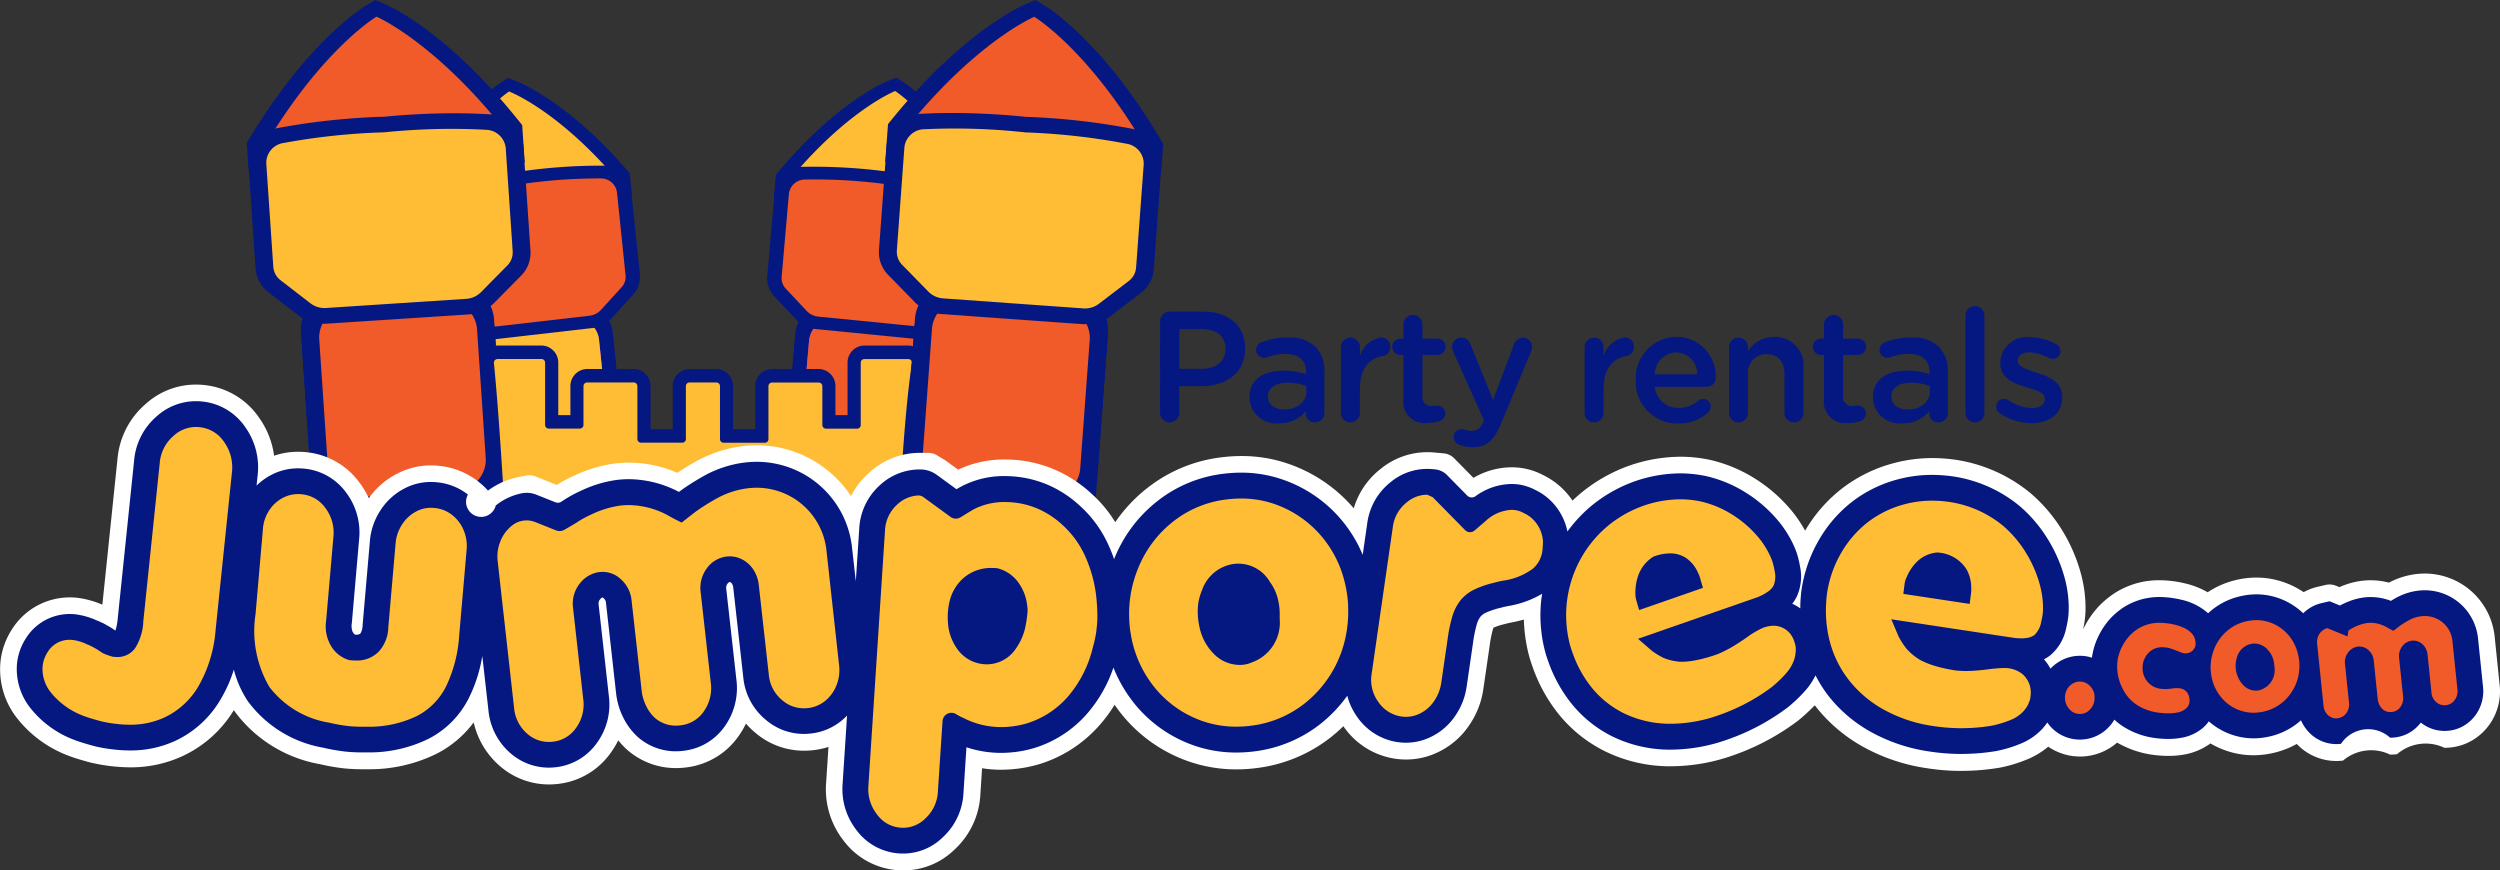 <svg xmlns="http://www.w3.org/2000/svg" width="161.732" height="56.298" viewBox="0 0 161.732 56.298">
  <rect x="0" y="0" width="161.732" height="56.298" fill="#333333" stroke="none"/>
  <g id="Group_2734" data-name="Group 2734" transform="translate(-682 -511.838)">
    <g id="Group_2722" data-name="Group 2722" transform="translate(697.966 511.838)">
      <g id="Group_2710" data-name="Group 2710" transform="translate(10.436 5.043)">
        <g id="Group_2709" data-name="Group 2709">
          <g id="Group_2708" data-name="Group 2708" transform="translate(3.158 14.625)">
            <path id="Path_5264" data-name="Path 5264" d="M902.258,676.046h10.164l-1.77-17.092a2,2,0,0,0-2.309-1.661l-5.822.671-.08.011a2.04,2.04,0,0,0-1.834,2.137Z" transform="translate(-900.598 -657.278)" fill="#051881"/>
            <path id="Path_5265" data-name="Path 5265" d="M909.078,681.381h8.307l-.517-4.986-.968-9.35-.275-2.65a1.131,1.131,0,0,0-1.306-.939l-5.821.67a1.163,1.163,0,0,0-1.083,1.215l.292,2.82Z" transform="translate(-906.49 -662.613)" fill="#06f94a"/>
            <path id="Path_5266" data-name="Path 5266" d="M977.685,764.183h.185l-.517-4.986.358,4.2A3.361,3.361,0,0,1,977.685,764.183Z" transform="translate(-966.974 -745.415)" fill="#ff98a0"/>
            <path id="Path_5267" data-name="Path 5267" d="M914.577,704.391a4.918,4.918,0,0,1,4.192-4.986l-.968-9.35-8.193,1.116,1.37,13.22Z" transform="translate(-908.39 -685.623)" fill="#068e26"/>
            <path id="Path_5268" data-name="Path 5268" d="M909.418,669.273a2.541,2.541,0,0,0,2.285-2.662L911,659.778a2.228,2.228,0,0,0-.944-1.589,2.755,2.755,0,0,0-1.932-.48l-4.784.551-.1.013a2.541,2.541,0,0,0-2.284,2.662l.708,6.833a2.229,2.229,0,0,0,.944,1.588,2.754,2.754,0,0,0,1.932.48l4.784-.551Z" transform="translate(-900.893 -657.634)" fill="#051881"/>
            <path id="Path_5269" data-name="Path 5269" d="M908.469,673a1.623,1.623,0,0,0,1.873,1.347l3.574-.412,1.209-.14a1.668,1.668,0,0,0,1.553-1.742l-.708-6.834a1.623,1.623,0,0,0-1.873-1.347l-4.784.551a1.668,1.668,0,0,0-1.552,1.742l.1.946Z" transform="translate(-906.786 -662.969)" fill="#a53ef6"/>
            <path id="Path_5270" data-name="Path 5270" d="M909.144,693.8a1.623,1.623,0,0,0,1.873,1.347l3.574-.412-3.561.129a1.726,1.726,0,0,1-1.21-.439h0a1.811,1.811,0,0,1-.589-1.121l-.7-5.392Z" transform="translate(-907.461 -683.766)" fill="#bb5df9"/>
            <path id="Path_5271" data-name="Path 5271" d="M907.859,667.111a5.155,5.155,0,0,1,5.76,4.524l.3,2.3,1.209-.14a1.668,1.668,0,0,0,1.553-1.742l-.708-6.834a1.623,1.623,0,0,0-1.873-1.347l-4.784.551a1.668,1.668,0,0,0-1.552,1.742Z" transform="translate(-906.786 -662.969)" fill="#ffbd36"/>
          </g>
          <path id="Path_5272" data-name="Path 5272" d="M877.245,556.937l.2,1.974,1.247-1.191.036-.033a8.839,8.839,0,0,1,.98-.365l.1-.025.045-.022a22,22,0,0,1,4.685-1.071,19.193,19.193,0,0,1,5.643.134l.03.012.09.013.179.059.046-.005,1.2.308-.149-1.439-.033-.039c-.083-.1-.167-.193-.249-.287-3.85-4.4-6.937-5.582-7.068-5.631l-.538-.2-.484.318c-.118.078-2.89,1.937-5.748,7.108-.061.11-.123.223-.184.337Z" transform="translate(-877.245 -549.128)" fill="#051881"/>
          <path id="Path_5273" data-name="Path 5273" d="M969.624,593.527c.129.018.247.036.353.053.163.026.3.051.4.072l.069.013.009,0c.036.006.067.014.091.019h.005l.053.012.031.008q-.27-.316-.536-.61A1.674,1.674,0,0,1,969.624,593.527Z" transform="translate(-957.132 -587.152)" fill="#fea102"/>
          <path id="Path_5274" data-name="Path 5274" d="M883.809,562.7v0a8.46,8.46,0,0,1,1.307-.5l.008,0a22.393,22.393,0,0,1,10.288-1.128,1.677,1.677,0,0,0,.477-.429l-.046-.052c-.065-.071-.128-.141-.192-.211-3.509-3.813-6.2-4.814-6.2-4.814h0C889.395,555.6,886.639,557.443,883.809,562.7Z" transform="translate(-882.921 -554.69)" fill="#ffbd36"/>
          <path id="Path_5275" data-name="Path 5275" d="M889.922,601.586a2.1,2.1,0,0,0,1.247-.655l1.347-1.484a1.724,1.724,0,0,0,.457-1.329l-.568-5.481a1.826,1.826,0,0,0-1.859-1.556,36.144,36.144,0,0,0-5.378.387l-.105.016-.034,0c-.21.016-1.227.1-2.551.295-1.035.155-2,.343-2.879.559a1.882,1.882,0,0,0-1.5,1.943l.568,5.481a1.681,1.681,0,0,0,.719,1.194l1.618,1.141a2.056,2.056,0,0,0,1.426.348l7.417-.854Z" transform="translate(-877.978 -585.407)" fill="#051881"/>
          <path id="Path_5276" data-name="Path 5276" d="M885.558,604.907a.959.959,0,0,0,.412.684l1.592,1.123a1.186,1.186,0,0,0,.818.2l7.292-.84a1.212,1.212,0,0,0,.757-.382l1.325-1.459a.982.982,0,0,0,.262-.762l-.043-.412-.515-4.976a1.042,1.042,0,0,0-1.064-.892,34.609,34.609,0,0,0-5.241.386c-.034.005-.065.009-.1.012-.112.009-.409.032-.836.077a33.817,33.817,0,0,0-4.361.739,1.074,1.074,0,0,0-.857,1.114Z" transform="translate(-883.947 -590.691)" fill="#f15a29"/>
        </g>
        <path id="Path_5277" data-name="Path 5277" d="M921.273,757.707c0,.034.007.059.01.089l.022.171.043.343q.177,1.372.4,2.739c.005.033.012.066.017.1h.311c0-.047-.008-.095-.012-.142q-.133-1.379-.312-2.751l-.046-.343-.023-.171c0-.027-.009-.06-.01-.083l-.006-.074,0-.037c0-.012,0-.025,0-.037v-.075c0-.05.009-.1.014-.149a1.439,1.439,0,0,1,.08-.287,1.308,1.308,0,0,1,.336-.489,1.333,1.333,0,0,1,.518-.291c.05-.01.1-.023.149-.033l.166-.029.333-.06.664-.125c.442-.089.885-.177,1.325-.283-.452.015-.9.049-1.351.082l-.673.057-.336.031-.168.016c-.057.006-.122.018-.183.027a1.592,1.592,0,0,0-.674.329,1.627,1.627,0,0,0-.459.613,1.709,1.709,0,0,0-.114.374c-.008.065-.019.13-.023.2l0,.1c0,.016,0,.033,0,.049l0,.049Z" transform="translate(-915.31 -727.755)" fill="#051881"/>
      </g>
      <g id="Group_2713" data-name="Group 2713" transform="translate(33.66 5.017)">
        <g id="Group_2712" data-name="Group 2712">
          <g id="Group_2711" data-name="Group 2711" transform="translate(0.352 14.701)">
            <path id="Path_5278" data-name="Path 5278" d="M1061.739,676.369l1.406-16.015a2.038,2.038,0,0,0-1.867-2.107l-.08-.009-5.832-.575a2.005,2.005,0,0,0-2.282,1.7l-1.493,17.008Z" transform="translate(-1051.591 -657.651)" fill="#051881"/>
            <path id="Path_5279" data-name="Path 5279" d="M1066.739,681.7l1.166-13.281.248-2.824a1.162,1.162,0,0,0-1.1-1.2l-5.831-.575a1.133,1.133,0,0,0-1.291.961l-.233,2.654-.821,9.365-.43,4.9Z" transform="translate(-1057.518 -662.982)" fill="#06f94a"/>
            <path id="Path_5280" data-name="Path 5280" d="M1058.875,759.847l-.43,4.9h.164a3.356,3.356,0,0,1-.026-.7Z" transform="translate(-1057.518 -746.027)" fill="#ff98a0"/>
            <path id="Path_5281" data-name="Path 5281" d="M1065.894,704.859h3.595l1.166-13.281-8.209-.981-.821,9.365A4.912,4.912,0,0,1,1065.894,704.859Z" transform="translate(-1060.268 -686.141)" fill="#068e26"/>
            <path id="Path_5282" data-name="Path 5282" d="M1060.156,669.606a2.539,2.539,0,0,1-2.326-2.624l.6-6.845a2.231,2.231,0,0,1,.92-1.6,2.757,2.757,0,0,1,1.924-.512l4.792.472.1.012a2.538,2.538,0,0,1,2.326,2.624l-.6,6.844a2.231,2.231,0,0,1-.919,1.6,2.755,2.755,0,0,1-1.924.512l-4.792-.472Z" transform="translate(-1056.979 -657.959)" fill="#051881"/>
            <path id="Path_5283" data-name="Path 5283" d="M1072.866,673.215a1.624,1.624,0,0,1-1.852,1.378l-3.58-.353-1.211-.12a1.666,1.666,0,0,1-1.58-1.716l.6-6.845a1.625,1.625,0,0,1,1.852-1.378l4.792.472a1.666,1.666,0,0,1,1.579,1.716l-.083.947Z" transform="translate(-1062.873 -663.291)" fill="#a53ef6"/>
            <path id="Path_5284" data-name="Path 5284" d="M1090.751,693.33a1.624,1.624,0,0,1-1.852,1.378l-3.581-.353,3.563.07a1.726,1.726,0,0,0,1.2-.458h0a1.814,1.814,0,0,0,.571-1.131l.614-5.4Z" transform="translate(-1080.758 -683.406)" fill="#bb5df9"/>
            <path id="Path_5285" data-name="Path 5285" d="M1073.384,667.318a5.16,5.16,0,0,0-5.688,4.618l-.262,2.3-1.211-.12a1.666,1.666,0,0,1-1.58-1.716l.6-6.845a1.625,1.625,0,0,1,1.852-1.378l4.792.472a1.666,1.666,0,0,1,1.579,1.716Z" transform="translate(-1062.873 -663.291)" fill="#f15a29"/>
          </g>
          <path id="Path_5286" data-name="Path 5286" d="M1066.739,556.642l-.174,1.978-1.266-1.17-.036-.032a8.854,8.854,0,0,0-.986-.348l-.1-.023-.046-.022a21.98,21.98,0,0,0-4.7-.994,19.193,19.193,0,0,0-5.64.227l-.029.013-.089.014-.178.062-.046,0-1.191.328.126-1.441.033-.04c.081-.1.163-.2.244-.291,3.78-4.461,6.848-5.7,6.979-5.747l.534-.209.489.31c.12.076,2.92,1.889,5.859,7.012.063.109.127.221.189.334Z" transform="translate(-1051.817 -548.94)" fill="#051881"/>
          <path id="Path_5287" data-name="Path 5287" d="M1060.344,594.121c-.129.02-.246.04-.352.059-.162.029-.3.056-.4.078l-.068.014-.01,0c-.036.007-.066.015-.091.021h-.005l-.053.013-.031.008q.265-.321.526-.619A1.676,1.676,0,0,0,1060.344,594.121Z" transform="translate(-1057.935 -587.647)" fill="#fea102"/>
          <path id="Path_5288" data-name="Path 5288" d="M1075.335,562.425v0a8.463,8.463,0,0,0-1.315-.482l-.008,0a22.388,22.388,0,0,0-10.3-.958,1.672,1.672,0,0,1-.484-.421l.045-.052.189-.214c3.449-3.87,6.123-4.915,6.123-4.915h0C1069.639,555.42,1072.424,557.219,1075.335,562.425Z" transform="translate(-1061.298 -554.511)" fill="#ffbd36"/>
          <path id="Path_5289" data-name="Path 5289" d="M1052.1,602.07a2.1,2.1,0,0,1-1.257-.634l-1.37-1.461a1.723,1.723,0,0,1-.477-1.321l.482-5.49a1.828,1.828,0,0,1,1.834-1.586,36.164,36.164,0,0,1,5.384.3l.105.014.034,0c.21.012,1.229.076,2.556.253,1.037.138,2.009.31,2.888.512a1.88,1.88,0,0,1,1.527,1.918l-.482,5.49a1.683,1.683,0,0,1-.7,1.206l-1.6,1.168a2.059,2.059,0,0,1-1.42.371l-7.429-.732Z" transform="translate(-1048.987 -585.803)" fill="#051881"/>
          <path id="Path_5290" data-name="Path 5290" d="M1068.351,605.21a.96.96,0,0,1-.4.691l-1.574,1.149a1.187,1.187,0,0,1-.814.213l-7.3-.72a1.212,1.212,0,0,1-.763-.369l-1.347-1.437a.982.982,0,0,1-.274-.758l.036-.412.437-4.984a1.043,1.043,0,0,1,1.05-.909,34.614,34.614,0,0,1,5.247.3c.034,0,.065.008.1.01.112.007.41.025.837.063a33.774,33.774,0,0,1,4.372.667,1.073,1.073,0,0,1,.874,1.1Z" transform="translate(-1054.939 -591.075)" fill="#f15a29"/>
        </g>
        <path id="Path_5291" data-name="Path 5291" d="M1090.181,756.275l.333.055.167.027c.054.01.1.021.15.031a1.325,1.325,0,0,1,.522.283,1.307,1.307,0,0,1,.344.483,1.439,1.439,0,0,1,.085.286c.005.05.014.1.016.148l0,.074c0,.013,0,.025,0,.037l0,.037-.005.074c0,.024-.006.056-.009.083l-.02.172-.04.344q-.157,1.375-.269,2.755c0,.055-.007.111-.012.166h.308c.006-.043.014-.086.02-.129q.2-1.37.355-2.745l.038-.344.019-.172c0-.03.007-.055.009-.089l.006-.1,0-.049c0-.016,0-.033,0-.049l0-.1c0-.065-.017-.13-.026-.195a1.709,1.709,0,0,0-.12-.372,1.624,1.624,0,0,0-.468-.605,1.592,1.592,0,0,0-.68-.318c-.061-.009-.125-.019-.183-.025l-.168-.013-.337-.026-.674-.046c-.45-.025-.9-.052-1.352-.059.442.1.885.179,1.329.261Z" transform="translate(-1082.885 -727.913)" fill="#051881"/>
      </g>
      <g id="Group_2716" data-name="Group 2716" transform="translate(0 0)">
        <g id="Group_2715" data-name="Group 2715">
          <g id="Group_2714" data-name="Group 2714" transform="translate(3.493 18.358)">
            <path id="Path_5292" data-name="Path 5292" d="M827.061,667.675H839.6L838.392,649.8a2.5,2.5,0,0,0-2.686-2.2l-.1,0-7.239.472a2.507,2.507,0,0,0-2.465,2.536Z" transform="translate(-825.898 -647.598)" fill="#051881"/>
            <path id="Path_5293" data-name="Path 5293" d="M835.362,672.031l.151,2.232h10.253l-.97-14.3-.238-3.5a1.425,1.425,0,0,0-1.576-1.242l-7.238.473a1.416,1.416,0,0,0-1.394,1.434l.223,3.292Z" transform="translate(-833.205 -654.185)" fill="#06f94a"/>
            <path id="Path_5294" data-name="Path 5294" d="M830.107,662.679a3.112,3.112,0,0,1-3.345-2.738l-.577-8.488a2.787,2.787,0,0,1,.817-2.146,3.438,3.438,0,0,1,2.254-1.014l5.948-.388.125-.006a3.112,3.112,0,0,1,3.346,2.739l.576,8.488a2.787,2.787,0,0,1-.816,2.146,3.437,3.437,0,0,1-2.254,1.014l-5.948.388Z" transform="translate(-826.141 -647.857)" fill="#051881"/>
            <path id="Path_5295" data-name="Path 5295" d="M845.419,665.788a2.031,2.031,0,0,1-2,2.058l-4.445.29-1.5.1a2.043,2.043,0,0,1-2.26-1.779l-.576-8.488a2.031,2.031,0,0,1,2-2.057l5.949-.388a2.043,2.043,0,0,1,2.259,1.78l.08,1.175Z" transform="translate(-833.45 -654.445)" fill="#f15a29"/>
          </g>
          <path id="Path_5296" data-name="Path 5296" d="M817.886,519.93l.166,2.452-1.771-1.176-.05-.032a10.837,10.837,0,0,0-1.272-.227l-.124-.009-.06-.017a27.161,27.161,0,0,0-5.937-.267,23.847,23.847,0,0,0-6.851,1.414l-.034.021-.107.035-.206.111-.057,0-1.393.641-.121-1.787.032-.056c.08-.137.162-.272.243-.4,3.767-6.215,7.281-8.343,7.431-8.431l.613-.363.657.28c.161.068,3.931,1.721,8.5,7.391.1.121.2.245.3.37Z" transform="translate(-800.07 -511.838)" fill="#051881"/>
          <path id="Path_5297" data-name="Path 5297" d="M809.315,576.558c-.154.051-.293.1-.419.143-.192.068-.351.128-.473.176l-.081.031-.011.005c-.042.015-.078.031-.107.044l-.006,0-.062.026-.036.016q.263-.446.524-.862A2.048,2.048,0,0,0,809.315,576.558Z" transform="translate(-807.031 -567.445)" fill="#fea102"/>
          <path id="Path_5298" data-name="Path 5298" d="M827.159,527.276v0a10.422,10.422,0,0,0-1.7-.324h-.01a27.723,27.723,0,0,0-12.78.906,2.049,2.049,0,0,1-.672-.417c.015-.025.03-.048.045-.073.064-.1.126-.2.19-.3,3.475-5.426,6.544-7.243,6.544-7.243h0C818.854,519.862,822.6,521.5,827.159,527.276Z" transform="translate(-810.383 -518.747)" fill="#f15a29"/>
          <path id="Path_5299" data-name="Path 5299" d="M805.739,579.605a2.58,2.58,0,0,1-1.658-.522l-1.955-1.51a2.114,2.114,0,0,1-.837-1.519l-.462-6.808a2.287,2.287,0,0,1,1.939-2.308,44.77,44.77,0,0,1,6.638-.72l.132,0,.042,0c.259-.028,1.516-.154,3.172-.206,1.295-.041,2.516-.026,3.628.044a2.3,2.3,0,0,1,2.234,2.036l.462,6.808a2.1,2.1,0,0,1-.625,1.615l-1.733,1.75a2.566,2.566,0,0,1-1.665.74l-9.222.6Z" transform="translate(-800.721 -558.662)" fill="#051881"/>
          <path id="Path_5300" data-name="Path 5300" d="M825.306,581.423a1.2,1.2,0,0,1-.358.926l-1.7,1.722a1.479,1.479,0,0,1-.955.424l-9.066.592a1.489,1.489,0,0,1-1-.3L810.3,583.3a1.2,1.2,0,0,1-.48-.871l-.035-.511-.419-6.181a1.3,1.3,0,0,1,1.109-1.323,42.873,42.873,0,0,1,6.471-.691c.042,0,.081,0,.122-.007.138-.015.506-.052,1.035-.092a41.787,41.787,0,0,1,5.473-.065,1.315,1.315,0,0,1,1.279,1.168Z" transform="translate(-808.105 -565.162)" fill="#ffbd36"/>
        </g>
      </g>
      <g id="Group_2718" data-name="Group 2718" transform="translate(15.135 22.354)">
        <path id="Path_5301" data-name="Path 5301" d="M913.054,693.227H939.68c.179-4.763.509-11.347,1.044-14.8a1.124,1.124,0,0,0-.244-.892,1.071,1.071,0,0,0-.824-.39h-2.848a1.1,1.1,0,0,0-1.082,1.107v3.394h-.785v-1.876a1.1,1.1,0,0,0-1.082-1.107h-3.021a1.1,1.1,0,0,0-1.082,1.107v2.787h-1.437v-2.787a1.1,1.1,0,0,0-1.082-1.107H925.5a1.1,1.1,0,0,0-1.082,1.107v2.787h-1.437v-2.787a1.1,1.1,0,0,0-1.082-1.107h-3.021a1.1,1.1,0,0,0-1.082,1.107v1.876h-.785v-3.394a1.1,1.1,0,0,0-1.082-1.107h-2.848a1.071,1.071,0,0,0-.824.39,1.123,1.123,0,0,0-.244.891C912.544,681.88,912.874,688.463,913.054,693.227Z" transform="translate(-911.996 -677.145)" fill="#051881"/>
        <path id="Path_5302" data-name="Path 5302" d="M919.272,698.8h25c.18-4.8.512-11.426,1.056-14.937a.236.236,0,0,0-.231-.273h-2.848a.235.235,0,0,0-.233.236v4.029a.235.235,0,0,1-.233.236h-2.016a.232.232,0,0,1-.069-.011.235.235,0,0,1-.165-.226v-2.51a.238.238,0,0,0-.142-.218l-.022-.007a.2.2,0,0,0-.068-.011h-3.022a.235.235,0,0,0-.233.237v3.421a.235.235,0,0,1-.233.236h-2.667a.236.236,0,0,1-.235-.236V685.34a.238.238,0,0,0-.142-.218l-.022-.007a.206.206,0,0,0-.068-.011h-1.742a.235.235,0,0,0-.233.237v3.421a.235.235,0,0,1-.234.236H927.8a.235.235,0,0,1-.233-.236V685.34a.235.235,0,0,0-.233-.237h-3.021a.235.235,0,0,0-.233.237v2.51a.235.235,0,0,1-.233.236H921.83a.235.235,0,0,1-.233-.236v-4.029a.235.235,0,0,0-.233-.236h-2.838a.245.245,0,0,0-.24.273l.02.194C918.669,687.744,919.039,694.137,919.272,698.8Z" transform="translate(-917.434 -682.714)" fill="#ffbd36"/>
        <path id="Path_5303" data-name="Path 5303" d="M987.427,764.53V759.6H976.949l-.433,4.932Z" transform="translate(-967.792 -748.448)" fill="#06f94a"/>
        <g id="Group_2717" data-name="Group 2717" transform="translate(7.568 9.21)">
          <path id="Path_5304" data-name="Path 5304" d="M971.065,752.126v-3.961a.1.1,0,0,1,.022-.066h7.164a.1.1,0,0,1,.022.066v3.961h3.1v-5.38a1.524,1.524,0,0,0-1.551-1.492h-10.31a1.524,1.524,0,0,0-1.551,1.492v5.38Z" transform="translate(-967.962 -745.255)" fill="#051881"/>
        </g>
      </g>
      <g id="Group_2721" data-name="Group 2721" transform="translate(40.891 0.007)">
        <g id="Group_2720" data-name="Group 2720">
          <g id="Group_2719" data-name="Group 2719" transform="translate(1.026 18.327)">
            <path id="Path_5305" data-name="Path 5305" d="M1122.594,667.518l1.255-17.026a2.508,2.508,0,0,0-2.45-2.552l-7.236-.517-.1-.005a2.5,2.5,0,0,0-2.7,2.183l-1.32,17.917Z" transform="translate(-1110.045 -647.417)" fill="#051881"/>
            <path id="Path_5306" data-name="Path 5306" d="M1128.777,674.105l.163-2.209.856-11.608.242-3.29a1.417,1.417,0,0,0-1.386-1.443l-7.235-.517a1.424,1.424,0,0,0-1.583,1.232l-.258,3.5-1.056,14.334Z" transform="translate(-1117.374 -654.004)" fill="#06f94a"/>
            <path id="Path_5307" data-name="Path 5307" d="M1123.945,662.557a3.111,3.111,0,0,0,3.361-2.718l.626-8.484a2.788,2.788,0,0,0-.8-2.151,3.44,3.44,0,0,0-2.248-1.027l-5.946-.425-.125-.007a3.111,3.111,0,0,0-3.362,2.719l-.625,8.484a2.788,2.788,0,0,0,.8,2.151,3.438,3.438,0,0,0,2.248,1.027l5.946.425Z" transform="translate(-1114.171 -647.698)" fill="#051881"/>
            <path id="Path_5308" data-name="Path 5308" d="M1123.27,665.617a2.031,2.031,0,0,0,1.988,2.07l4.443.317,1.5.107a2.042,2.042,0,0,0,2.27-1.766l.626-8.484a2.032,2.032,0,0,0-1.988-2.069l-5.946-.425a2.042,2.042,0,0,0-2.27,1.766l-.087,1.174Z" transform="translate(-1121.477 -654.286)" fill="#f15a29"/>
          </g>
          <path id="Path_5309" data-name="Path 5309" d="M1105.664,519.923l-.181,2.451,1.778-1.165.05-.032a10.855,10.855,0,0,1,1.273-.219l.124-.008.06-.017a27.143,27.143,0,0,1,5.939-.231,23.849,23.849,0,0,1,6.842,1.456l.033.022.107.036.2.113.057,0,1.39.649.132-1.787-.032-.056c-.08-.137-.161-.273-.24-.406-3.73-6.238-7.232-8.387-7.381-8.477l-.611-.367-.658.276c-.161.067-3.941,1.7-8.547,7.339-.1.12-.2.244-.3.368Z" transform="translate(-1105.074 -511.889)" fill="#051881"/>
          <path id="Path_5310" data-name="Path 5310" d="M1221.626,576.908c.153.052.293.1.418.146.192.069.35.13.472.179l.081.032.011.005c.042.016.078.032.107.045l.006,0,.062.027.036.017q-.26-.447-.519-.865A2.05,2.05,0,0,1,1221.626,576.908Z" transform="translate(-1205.511 -567.758)" fill="#fea102"/>
          <path id="Path_5311" data-name="Path 5311" d="M1114.494,527.272v0a10.387,10.387,0,0,1,1.7-.314h.01a27.726,27.726,0,0,1,12.774.984,2.049,2.049,0,0,0,.674-.413l-.045-.073c-.063-.1-.125-.2-.188-.3-3.443-5.447-6.5-7.283-6.5-7.283h0C1122.841,519.908,1119.083,521.523,1114.494,527.272Z" transform="translate(-1112.866 -518.794)" fill="#f15a29"/>
          <path id="Path_5312" data-name="Path 5312" d="M1115.769,579.471a2.579,2.579,0,0,0,1.661-.512l1.964-1.5a2.113,2.113,0,0,0,.845-1.513l.5-6.8a2.287,2.287,0,0,0-1.925-2.32,44.8,44.8,0,0,0-6.634-.76l-.132,0-.042,0c-.259-.029-1.516-.164-3.171-.225-1.294-.048-2.515-.041-3.628.021a2.3,2.3,0,0,0-2.246,2.022l-.5,6.8a2.1,2.1,0,0,0,.616,1.619l1.722,1.761a2.567,2.567,0,0,0,1.661.75l9.218.659Z" transform="translate(-1102.456 -558.507)" fill="#051881"/>
          <path id="Path_5313" data-name="Path 5313" d="M1111,581.217a1.2,1.2,0,0,0,.353.928l1.694,1.732a1.48,1.48,0,0,0,.952.43l9.062.648a1.488,1.488,0,0,0,1-.291l1.931-1.473a1.2,1.2,0,0,0,.485-.868l.038-.511.456-6.178a1.305,1.305,0,0,0-1.1-1.33,42.844,42.844,0,0,0-6.467-.731c-.042,0-.082,0-.122-.008-.138-.016-.506-.055-1.034-.1a41.8,41.8,0,0,0-5.472-.1,1.314,1.314,0,0,0-1.286,1.16Z" transform="translate(-1109.838 -565.011)" fill="#ffbd36"/>
        </g>
      </g>
    </g>
    <g id="Group_2732" data-name="Group 2732" transform="translate(682 536.712)">
      <path id="Path_5314" data-name="Path 5314" d="M843.71,715.23l-.322-3.127a4.545,4.545,0,0,0-4.524-4.092,4.776,4.776,0,0,0-.568.035,5.049,5.049,0,0,0-1.649.5l-.1.052a4.707,4.707,0,0,0-1.187-.153,4.892,4.892,0,0,0-.568.034,5.109,5.109,0,0,0-1.449.411l-.223-.091a1.085,1.085,0,0,0-.655-.054l-.513.118a3.53,3.53,0,0,0-.922.351q-.114-.077-.231-.147a5.463,5.463,0,0,0-1.935-.722,5.306,5.306,0,0,0-.888-.074,5.727,5.727,0,0,0-1.254.142,5.605,5.605,0,0,0-1.9.808,5.437,5.437,0,0,0-1.439-.568,7.248,7.248,0,0,0-1.672-.21,5.686,5.686,0,0,0-1.09.1,5.343,5.343,0,0,0-1.8.722,6.137,6.137,0,0,0-.95.766,5.848,5.848,0,0,0-1.069,1.513l-.041.084c.051-.231.092-.475.13-.788.018-.2.028-.4.028-.585a8.472,8.472,0,0,0-.309-2.276,10.631,10.631,0,0,0-1.2-2.763,10.156,10.156,0,0,0-2.06-2.415,9.921,9.921,0,0,0-4.764-2.14,10.64,10.64,0,0,0-1.587-.121,9.652,9.652,0,0,0-2.381.3,9.45,9.45,0,0,0-3.383,1.614,9.57,9.57,0,0,0-2.457,2.782,8.413,8.413,0,0,0-.914-1.339,9.855,9.855,0,0,0-2.245-1.975,9.431,9.431,0,0,0-2.9-1.244,9.068,9.068,0,0,0-2.008-.224,10.221,10.221,0,0,0-3.192.536,10.346,10.346,0,0,0-3.456,1.994q-.17.149-.335.308a4.808,4.808,0,0,0-1.917-1.661,4.324,4.324,0,0,0-2.022-.494,4.93,4.93,0,0,0-2.468.683l-1.247-1.266a1.083,1.083,0,0,0-.671-.318l-.6-.056q-.234-.022-.461-.021a4.768,4.768,0,0,0-3.021,1.079,5.066,5.066,0,0,0-1.743,2.551,9.728,9.728,0,0,0-4.765-3.046,9.311,9.311,0,0,0-2.495-.335,10.43,10.43,0,0,0-1.219.073,9.589,9.589,0,0,0-4.868,1.99,10,10,0,0,0-2.083,2.215,8.185,8.185,0,0,0-1.516-1.825,8.42,8.42,0,0,0-2.336-1.547,8.154,8.154,0,0,0-2.648-.658c-.21-.016-.42-.024-.623-.024a6.974,6.974,0,0,0-3.041.658l-.792-.578a.954.954,0,0,0-.081-.054l-.5-.3a1.087,1.087,0,0,0-.559-.155h-.5a4.84,4.84,0,0,0-3.361,1.318A5.119,5.119,0,0,0,737.052,703q-.118-.179-.248-.353a7.305,7.305,0,0,0-5.85-2.934,7.641,7.641,0,0,0-1.008.068,8.4,8.4,0,0,0-2.727.87,15.766,15.766,0,0,0-1.4.844,7.94,7.94,0,0,0-3.127-.66,7.35,7.35,0,0,0-.988.066,8.875,8.875,0,0,0-2.561.777,9.365,9.365,0,0,0-1.126.6l-1.371-.549a1.078,1.078,0,0,0-.4-.077,1.1,1.1,0,0,0-.208.02l-.481.094a4.911,4.911,0,0,0-1.986.877,5.18,5.18,0,0,0-.629-.584,4.889,4.889,0,0,0-2.553-1.019c-.17-.017-.34-.025-.5-.025a4.69,4.69,0,0,0-2.216.544,5.079,5.079,0,0,0-1.814,1.575,5.471,5.471,0,0,0-.593-.993,4.841,4.841,0,0,0-3.45-1.981,5.132,5.132,0,0,0-.524-.027,4.742,4.742,0,0,0-1.559.255,5.471,5.471,0,0,0-.96-2.441,4.882,4.882,0,0,0-3.474-2.122,5.051,5.051,0,0,0-.624-.039,4.836,4.836,0,0,0-3.245,1.248A5.285,5.285,0,0,0,689.6,700.6l-.978,9.426a5.9,5.9,0,0,0-1.678-.454c-.146-.013-.29-.018-.429-.018a4.415,4.415,0,0,0-3.745,2.071,4.731,4.731,0,0,0-.741,2.108,5.1,5.1,0,0,0,1.071,3.63,7.661,7.661,0,0,0,3.437,2.472c.285.107.675.227,1.267.389a11.457,11.457,0,0,0,2.6.323,7.958,7.958,0,0,0,3.452-.749,7.649,7.649,0,0,0,3.27-2.948l.016.023a8.721,8.721,0,0,0,5.536,3.465,13.475,13.475,0,0,0,1.611.279,11.8,11.8,0,0,0,1.2.054c.126,0,.257,0,.4,0a9.775,9.775,0,0,0,4.384-1.018,6.91,6.91,0,0,0,2.372-2.013,5.255,5.255,0,0,0,1.771,2.889,4.824,4.824,0,0,0,3.1,1.125,5.121,5.121,0,0,0,.663-.044,4.817,4.817,0,0,0,3.343-2.021,5.361,5.361,0,0,0,.474-.79,5.686,5.686,0,0,0,.517.56l.076.067a4.767,4.767,0,0,0,3.142,1.17,5.066,5.066,0,0,0,.672-.045,4.814,4.814,0,0,0,3.36-2,5.526,5.526,0,0,0,.495-.833,5.381,5.381,0,0,0,.616.6,4.832,4.832,0,0,0,3.144,1.153,5.274,5.274,0,0,0,.678-.045,4.932,4.932,0,0,0,.9-.2l-.152,2.334a5.37,5.37,0,0,0,1.108,3.7,4.812,4.812,0,0,0,3.533,1.943c.121.008.239.013.357.013a4.727,4.727,0,0,0,3.327-1.366,5.208,5.208,0,0,0,1.655-3.559l.109-1.684c.2.031.41.055.615.071s.425.024.636.024a8.834,8.834,0,0,0,2.436-.356,8.511,8.511,0,0,0,3.934-2.552,9.292,9.292,0,0,0,.953-1.293l.04.057a9.611,9.611,0,0,0,3.9,3.264,9.365,9.365,0,0,0,3.939.857,10.361,10.361,0,0,0,1.207-.072,9.688,9.688,0,0,0,4.913-2.014,10.149,10.149,0,0,0,.8-.707,4.938,4.938,0,0,0,3.324,2.1,4.822,4.822,0,0,0,.729.055,4.7,4.7,0,0,0,1.985-.435,5.008,5.008,0,0,0,2.052-1.707,5.5,5.5,0,0,0,.973-2.465l.4-2.747a7.448,7.448,0,0,1,.213-1.075c.013-.04.025-.073.035-.1a4.27,4.27,0,0,1,.766-.243c.073-.02.129-.036.169-.045l.192-.042c.292-.055.573-.12.839-.194a10.507,10.507,0,0,0,.193,1.729l.029.138c.031.15.069.312.141.577.07.236.15.477.252.758a10.272,10.272,0,0,0,1.581,2.846,8.945,8.945,0,0,0,3.1,2.495,9.552,9.552,0,0,0,3.955.946c.1,0,.2,0,.305,0a12.081,12.081,0,0,0,3.962-.7,15.206,15.206,0,0,0,1.86-.784,15.521,15.521,0,0,0,2.343-1.451l.075-.061a12.293,12.293,0,0,0,1.024-.949l.038.05a10.174,10.174,0,0,0,3.118,2.653,12.081,12.081,0,0,0,4.1,1.369,14.378,14.378,0,0,0,1.981.171c.1,0,.193,0,.289,0a14.758,14.758,0,0,0,2.464-.211l.094-.019a9.231,9.231,0,0,0,1.874-.606,5.216,5.216,0,0,0,1.145-.728,3.641,3.641,0,0,0,4.456-.265,6.325,6.325,0,0,0,2.293.789,7.835,7.835,0,0,0,1.028.072,5.636,5.636,0,0,0,.96-.078A4.076,4.076,0,0,0,825,719a5.53,5.53,0,0,0,1.043.477,5.4,5.4,0,0,0,1.742.288,5.793,5.793,0,0,0,2.8-.732q.138.144.3.284a3.519,3.519,0,0,0,2.255.82,3.8,3.8,0,0,0,.437-.026,2.807,2.807,0,0,1,3.047-.387,3.875,3.875,0,0,0,.446-.026,2.833,2.833,0,0,1,3.069-.414,4,4,0,0,0,.446-.027,3.483,3.483,0,0,0,1.788-.758,3.63,3.63,0,0,0,1.082-1.457A3.691,3.691,0,0,0,843.71,715.23Z" transform="translate(-682 -695.78)" fill="#fff"/>
      <g id="Group_2731" data-name="Group 2731" transform="translate(1.083 1.082)">
        <path id="Path_5315" data-name="Path 5315" d="M849.562,722.263l-.322-3.127a3.463,3.463,0,0,0-3.448-3.12,3.634,3.634,0,0,0-.439.027,3.923,3.923,0,0,0-1.287.394c-.139.071-.291.157-.462.264a3.619,3.619,0,0,0-1.751-.22,4.127,4.127,0,0,0-1.188.346q-.185.08-.358.175l-.669-.275-.515.118a2.454,2.454,0,0,0-.982.471,2.6,2.6,0,0,0-.212.186,4.32,4.32,0,0,0-.763-.584,4.391,4.391,0,0,0-1.553-.58,4.234,4.234,0,0,0-.707-.059,4.679,4.679,0,0,0-1.017.116,4.49,4.49,0,0,0-2.111,1.108,3.841,3.841,0,0,0-1.749-.879,6.215,6.215,0,0,0-1.389-.173,4.553,4.553,0,0,0-.879.084,4.247,4.247,0,0,0-1.435.574,5.012,5.012,0,0,0-.757.61,4.774,4.774,0,0,0-.872,1.236,4.5,4.5,0,0,0-.436,1.421,2.564,2.564,0,0,0-2.149.273,2.676,2.676,0,0,0-.532.438,3.419,3.419,0,0,0-.221-.355,3.113,3.113,0,0,0-.2-.251,2.443,2.443,0,0,0,.411-.26,3.094,3.094,0,0,0,1.026-1.761,6.382,6.382,0,0,0,.141-.787c.015-.169.023-.338.023-.5a7.38,7.38,0,0,0-.271-1.983,9.548,9.548,0,0,0-1.082-2.481,9.017,9.017,0,0,0-1.83-2.149,8.8,8.8,0,0,0-4.233-1.9,9.551,9.551,0,0,0-1.425-.109,8.541,8.541,0,0,0-2.112.262,8.381,8.381,0,0,0-3,1.428,8.495,8.495,0,0,0-2.19,2.491,9.02,9.02,0,0,0-1.029,2.631l-.026.122c-.028.132-.054.278-.087.492s-.051.46-.068.71c-.011.169-.011.337-.013.5a3.2,3.2,0,0,0-.3-.191c-.072-.039-.146-.075-.221-.108a2.484,2.484,0,0,0,.286-.448,3.13,3.13,0,0,0,.218-1.961l-.007-.043a6.5,6.5,0,0,0-.187-.778c-.049-.146-.107-.3-.179-.465a7.041,7.041,0,0,0-1.05-1.684,8.772,8.772,0,0,0-2-1.757,8.3,8.3,0,0,0-2.556-1.1,8,8,0,0,0-1.768-.2,9.075,9.075,0,0,0-2.837.477,9.279,9.279,0,0,0-3.1,1.783,9.452,9.452,0,0,0-1.364,1.5,3.842,3.842,0,0,0-.542-1.331,3.743,3.743,0,0,0-1.554-1.366,3.4,3.4,0,0,0-1.079-.347,3.549,3.549,0,0,0-.45-.029,4.035,4.035,0,0,0-2.333.8.413.413,0,0,1-.529-.054l-1.3-1.322a1.256,1.256,0,0,0-.779-.369l-.148-.014q-.183-.017-.361-.017a3.711,3.711,0,0,0-2.348.844,4.076,4.076,0,0,0-1.53,2.7l-.291,2.017c-.108-.257-.224-.51-.354-.754a8.933,8.933,0,0,0-1.047-1.538,8.643,8.643,0,0,0-4.25-2.727,8.21,8.21,0,0,0-2.2-.3,9.33,9.33,0,0,0-1.092.065,8.519,8.519,0,0,0-4.327,1.767,8.969,8.969,0,0,0-2.781,3.682c-.012.029-.021.057-.033.086a9.262,9.262,0,0,0-.35-.888,7.694,7.694,0,0,0-1.839-2.547,7.35,7.35,0,0,0-2.036-1.351,7.063,7.063,0,0,0-2.3-.57c-.182-.014-.364-.021-.541-.021a5.887,5.887,0,0,0-3.13.85l-1.343-.98-.065-.039a1.81,1.81,0,0,0-.935-.26,3.789,3.789,0,0,0-2.629,1.034,4.049,4.049,0,0,0-1.32,2.818l-.22,3.385-.243-2.169a6.2,6.2,0,0,0-6.17-5.562,6.574,6.574,0,0,0-.867.058,7.291,7.291,0,0,0-2.366.755,16.48,16.48,0,0,0-1.617,1l-.179.135a7.043,7.043,0,0,0-3.235-.824,6.336,6.336,0,0,0-.846.056,7.867,7.867,0,0,0-2.26.693,8.115,8.115,0,0,0-1.255.7.421.421,0,0,1-.394.046l-1.237-.494a1.663,1.663,0,0,0-.938-.088,3.849,3.849,0,0,0-1.687.79.975.975,0,1,1-1.8-.708,3.816,3.816,0,0,0-1.993-.794,3.939,3.939,0,0,0-.4-.02,3.631,3.631,0,0,0-1.715.421,4.051,4.051,0,0,0-1.548,1.411,4.246,4.246,0,0,0-.687,2.008l-.47,5.414a1.087,1.087,0,0,1-.13.531l-.043.043a.492.492,0,0,1-.282.05H711.9a.377.377,0,0,1-.122-.128l-.035-.051a1.048,1.048,0,0,1-.054-.57l.47-5.413a4.275,4.275,0,0,0-.835-3.024,3.784,3.784,0,0,0-2.694-1.553,4.1,4.1,0,0,0-.413-.021,3.69,3.69,0,0,0-1.691.4,3.963,3.963,0,0,0-1,.716l.067-.645a4.476,4.476,0,0,0-.785-3.118,3.831,3.831,0,0,0-2.722-1.669,3.92,3.92,0,0,0-.488-.03,3.787,3.787,0,0,0-2.536.983,4.237,4.237,0,0,0-1.458,2.862l-1.061,10.228a3.579,3.579,0,0,1-.145.762l-.024-.008-.284-.188-.46-.262-.121-.052a2.239,2.239,0,0,0-.3-.131,4.764,4.764,0,0,0-1.433-.41c-.115-.01-.228-.015-.338-.015a3.335,3.335,0,0,0-2.833,1.571,3.672,3.672,0,0,0-.576,1.637,4.049,4.049,0,0,0,.865,2.875,6.561,6.561,0,0,0,2.946,2.1c.253.095.622.208,1.167.358a9.288,9.288,0,0,0,1.232.218,9.078,9.078,0,0,0,1.088.068,6.9,6.9,0,0,0,2.988-.644,6.65,6.65,0,0,0,2.9-2.687,8.752,8.752,0,0,0,.84-1.9,6.733,6.733,0,0,0,.9,2.036,7.68,7.68,0,0,0,4.881,3.016,12.455,12.455,0,0,0,1.481.257,10.738,10.738,0,0,0,1.088.049q.179,0,.373,0a8.711,8.711,0,0,0,3.9-.894,5.948,5.948,0,0,0,2.562-2.587,9.427,9.427,0,0,0,.889-2.762l.4,3.544a4.172,4.172,0,0,0,1.481,2.8,3.769,3.769,0,0,0,2.418.884,4.047,4.047,0,0,0,.521-.035,3.76,3.76,0,0,0,2.607-1.581,4.223,4.223,0,0,0,.759-3.029l-.66-5.905a.417.417,0,0,1,.086-.33c.09-.115.142-.122.177-.128a.268.268,0,0,1,.063.047.439.439,0,0,1,.151.308l.657,5.879a4.6,4.6,0,0,0,.43,1.473,4.3,4.3,0,0,0,.924,1.277l.056.05a3.71,3.71,0,0,0,2.445.916,4,4,0,0,0,.531-.036,3.756,3.756,0,0,0,2.622-1.556,4.263,4.263,0,0,0,.769-3.057l-.654-5.85a.444.444,0,0,1,.083-.348c.07-.095.114-.1.167-.1a.194.194,0,0,1,.061.039.333.333,0,0,1,.08.106.6.6,0,0,1,.06.2l.648,5.8a4.052,4.052,0,0,0,1.465,2.772,3.774,3.774,0,0,0,2.455.906,4.177,4.177,0,0,0,.536-.036,3.745,3.745,0,0,0,1.92-.835,4.177,4.177,0,0,0,.339-.316l-.288,4.425a4.314,4.314,0,0,0,.888,2.972,3.744,3.744,0,0,0,2.746,1.52c.1.006.191.01.284.01a3.676,3.676,0,0,0,2.583-1.07,4.158,4.158,0,0,0,1.318-2.842l.193-2.964a7.006,7.006,0,0,0,1.7.342c.182.014.368.021.552.021a7.658,7.658,0,0,0,2.117-.308,7.442,7.442,0,0,0,3.44-2.232,8.866,8.866,0,0,0,1.7-2.979,8.96,8.96,0,0,0,.988,1.838,8.543,8.543,0,0,0,3.47,2.9,8.294,8.294,0,0,0,3.487.759,9.266,9.266,0,0,0,1.08-.064,8.614,8.614,0,0,0,4.367-1.787,9.086,9.086,0,0,0,1.737-1.824,4.09,4.09,0,0,0,.615,1.333,3.864,3.864,0,0,0,2.608,1.663,3.8,3.8,0,0,0,.568.043,3.637,3.637,0,0,0,1.536-.337,3.957,3.957,0,0,0,1.619-1.349,4.442,4.442,0,0,0,.783-1.992l.4-2.747a8.539,8.539,0,0,1,.251-1.241,1.48,1.48,0,0,1,.24-.493,1.021,1.021,0,0,1,.35-.255,4.924,4.924,0,0,1,.957-.315c.1-.027.175-.048.227-.059l.222-.048a6.4,6.4,0,0,0,2.232-.8c-.018.12-.043.239-.056.361a9.252,9.252,0,0,0,.116,2.82l.029.138c.028.134.062.279.119.49s.137.438.229.691a9.19,9.19,0,0,0,1.413,2.547,7.875,7.875,0,0,0,2.724,2.2,8.489,8.489,0,0,0,3.514.837c.09,0,.18,0,.271,0a10.992,10.992,0,0,0,3.605-.645,14.259,14.259,0,0,0,3.886-2.061l.054-.043a9.117,9.117,0,0,0,1.259-1.235,4.483,4.483,0,0,0,.519-.821,8.526,8.526,0,0,0,.836,1.325A9.1,9.1,0,0,0,810,725.2a11,11,0,0,0,3.736,1.243,13.51,13.51,0,0,0,1.85.159c.086,0,.172,0,.258,0a13.464,13.464,0,0,0,2.245-.189l.071-.015a8.2,8.2,0,0,0,1.655-.53,3.954,3.954,0,0,0,1.191-.841,3.637,3.637,0,0,0,.369-.459,2.768,2.768,0,0,0,.2.259,2.564,2.564,0,0,0,3.812,0,2.688,2.688,0,0,0,.326-.442,4.36,4.36,0,0,0,.51.407,5.061,5.061,0,0,0,2.093.779,6.73,6.73,0,0,0,.885.062,4.549,4.549,0,0,0,.777-.063,2.915,2.915,0,0,0,1.438-.631,2.428,2.428,0,0,0,.406-.445,4.391,4.391,0,0,0,2.895,1.1,4.627,4.627,0,0,0,1.014-.115,4.516,4.516,0,0,0,2.053-1.051,2.669,2.669,0,0,0,.717.965,2.447,2.447,0,0,0,1.567.574,2.628,2.628,0,0,0,.306-.019,2.106,2.106,0,0,1,3.178-.394,2.673,2.673,0,0,0,.312-.019,2.409,2.409,0,0,0,1.672-.961,2.438,2.438,0,0,0,1.53.54c.067,0,.136,0,.209-.009a2.392,2.392,0,0,0,1.042-.324,2.56,2.56,0,0,0,1.065-1.239A2.622,2.622,0,0,0,849.562,722.263Z" transform="translate(-690.011 -703.785)" fill="#051881"/>
        <g id="Group_2730" data-name="Group 2730" transform="translate(1.666 1.666)">
          <g id="Group_2728" data-name="Group 2728" transform="translate(130.838 12.231)">
            <g id="Group_2727" data-name="Group 2727">
              <path id="Path_5316" data-name="Path 5316" d="M1670.839,839.989a.89.89,0,0,1-.684-.31,1.118,1.118,0,0,1-.157-1.266,1.011,1.011,0,0,1,.356-.381.9.9,0,0,1,1.158.17l.006.006a.984.984,0,0,1,.268.726,1.05,1.05,0,0,1-.274.744A.88.88,0,0,1,1670.839,839.989Z" transform="translate(-1669.87 -833.654)" fill="#f15a29"/>
              <g id="Group_2723" data-name="Group 2723" transform="translate(3.377 0.436)">
                <path id="Path_5317" data-name="Path 5317" d="M1698.151,815.632a5.184,5.184,0,0,1-.666-.047,3.36,3.36,0,0,1-1.383-.511,2.641,2.641,0,0,1-.89-1.012,3.109,3.109,0,0,1-.349-1.8,2.827,2.827,0,0,1,.28-.909,3.127,3.127,0,0,1,.568-.807,3.169,3.169,0,0,1,.459-.37,2.575,2.575,0,0,1,.869-.348,2.841,2.841,0,0,1,.553-.052,3.745,3.745,0,0,1,.484.033,3.952,3.952,0,0,1,.47.082c1.413.347,1.392,1.062,1.36,1.372a.659.659,0,0,1-.262.375.64.64,0,0,1-.377.112.97.97,0,0,1-.125-.009.557.557,0,0,1-.109-.03l-.048-.017-.271-.105-.142-.054-.229-.084a1.681,1.681,0,0,0-.37-.081,1.618,1.618,0,0,0-.212-.014,1.223,1.223,0,0,0-.777.261,1.368,1.368,0,0,0-.492.953l0,.014v.014a1.469,1.469,0,0,0,.105.656,1.381,1.381,0,0,0,.383.505l.01.008a1.311,1.311,0,0,0,.655.276,2.169,2.169,0,0,0,.278.016l.1,0,.047.006.441-.054a1.312,1.312,0,0,1,.163-.008c.054,0,.115,0,.182.006a.722.722,0,0,1,.529.292.976.976,0,0,1,.129.666.738.738,0,0,1-.238.376,1.307,1.307,0,0,1-.633.253A2.951,2.951,0,0,1,1698.151,815.632Z" transform="translate(-1694.843 -809.774)" fill="#f15a29"/>
              </g>
              <g id="Group_2725" data-name="Group 2725" transform="translate(9.424 0.264)">
                <g id="Group_2724" data-name="Group 2724">
                  <path id="Path_5318" data-name="Path 5318" d="M1742.333,814.492a2.65,2.65,0,0,1-.857-.142,2.693,2.693,0,0,1-1.212-.827,2.913,2.913,0,0,1-.648-1.367,3.125,3.125,0,0,1,.088-1.549,2.994,2.994,0,0,1,.808-1.308,2.843,2.843,0,0,1,1.361-.722,2.99,2.99,0,0,1,.652-.075,2.585,2.585,0,0,1,.429.035,2.725,2.725,0,0,1,.966.36,2.694,2.694,0,0,1,.494.381,2.819,2.819,0,0,1,.662,1,3.215,3.215,0,0,1,.2,1.593,3.022,3.022,0,0,1-.3.977,3.067,3.067,0,0,1-.62.842,2.878,2.878,0,0,1-1.375.73A2.977,2.977,0,0,1,1742.333,814.492Zm.066-4.476a1.134,1.134,0,0,0-.248.028,1.225,1.225,0,0,0-.9.9,1.811,1.811,0,0,0,.494,1.837,1.121,1.121,0,0,0,.73.282h0a1.11,1.11,0,0,0,.244-.028,1.177,1.177,0,0,0,.231-.09,1.335,1.335,0,0,0,.737-1.4,3.044,3.044,0,0,0-.035-.32,1.514,1.514,0,0,0-.351-.749A1.17,1.17,0,0,0,1742.4,810.016Z" transform="translate(-1739.557 -808.501)" fill="#f15a29"/>
                </g>
              </g>
              <g id="Group_2726" data-name="Group 2726" transform="translate(16.306)">
                <path id="Path_5319" data-name="Path 5319" d="M1791.7,813.178a.779.779,0,0,1-.509-.194.905.905,0,0,1-.315-.625l-.414-4.019a.954.954,0,0,1,.067-.475.894.894,0,0,1,.276-.371.8.8,0,0,1,.323-.157l1.3.534.059-.378a2.982,2.982,0,0,1,1.206-.49,1.929,1.929,0,0,1,.231-.014,2.167,2.167,0,0,1,1.022.275l.134.077.316.167.278-.215.184-.138a6.09,6.09,0,0,1,.6-.363,2.25,2.25,0,0,1,.729-.226,1.989,1.989,0,0,1,.24-.015,1.8,1.8,0,0,1,.722.151,1.775,1.775,0,0,1,1.068,1.474l.322,3.128a.965.965,0,0,1-.064.479.9.9,0,0,1-.27.368.758.758,0,0,1-.4.167.928.928,0,0,1-.111.007.782.782,0,0,1-.52-.2.875.875,0,0,1-.314-.618l-.253-2.458a1.109,1.109,0,0,0-.106-.373.987.987,0,0,0-.239-.313.909.909,0,0,0-.322-.183.842.842,0,0,0-.255-.039.872.872,0,0,0-.1.006.905.905,0,0,0-.619.366,1.039,1.039,0,0,0-.2.75l.256,2.481a.952.952,0,0,1-.177.7.749.749,0,0,1-.548.314.912.912,0,0,1-.109.007.756.756,0,0,1-.506-.2.961.961,0,0,1-.2-.286,1.1,1.1,0,0,1-.1-.351l-.257-2.493a1.043,1.043,0,0,0-.328-.666.859.859,0,0,0-.591-.243c-.027,0-.054,0-.081,0h-.01a.944.944,0,0,0-.631.36,1.024,1.024,0,0,0-.219.758l.258,2.5a.934.934,0,0,1-.173.688.749.749,0,0,1-.541.325A.872.872,0,0,1,1791.7,813.178Z" transform="translate(-1790.454 -806.552)" fill="#f15a29"/>
              </g>
            </g>
          </g>
          <g id="Group_2729" data-name="Group 2729">
            <path id="Path_5320" data-name="Path 5320" d="M816.653,749.587a2.131,2.131,0,0,0-1.131-.448,2.242,2.242,0,0,0-.231-.012,2,2,0,0,0-.946.233,2.422,2.422,0,0,0-.924.847,2.617,2.617,0,0,0-.42,1.239l-.47,5.413a2.384,2.384,0,0,1-.631,1.584,1.968,1.968,0,0,1-1.483.562,3.553,3.553,0,0,1-.362-.019l-.068-.007-.065-.023a2.023,2.023,0,0,1-1.06-.832,2.47,2.47,0,0,1-.355-1.678l.47-5.413a2.623,2.623,0,0,0-.509-1.881,2.109,2.109,0,0,0-1.533-.9,2.33,2.33,0,0,0-.24-.013,2.059,2.059,0,0,0-.943.224,2.356,2.356,0,0,0-.918.815,2.528,2.528,0,0,0-.415,1.225l-.477,5.5a7.194,7.194,0,0,0,.886,4.7,6.088,6.088,0,0,0,3.873,2.324,10.761,10.761,0,0,0,1.278.224,9.13,9.13,0,0,0,.917.04c.109,0,.221,0,.339,0a7.074,7.074,0,0,0,3.158-.7,4.332,4.332,0,0,0,1.864-1.887,8.892,8.892,0,0,0,.861-3.339l.477-5.5a2.625,2.625,0,0,0-.192-1.292A2.439,2.439,0,0,0,816.653,749.587Z" transform="translate(-790.159 -743.898)" fill="#ffbd36"/>
            <path id="Path_5321" data-name="Path 5321" d="M941.286,749.255a4.539,4.539,0,0,0-4.515-4.081,4.947,4.947,0,0,0-.649.044,5.613,5.613,0,0,0-1.812.58,14.871,14.871,0,0,0-1.448.894l-.44.338-.507.4-.588-.3-.312-.175a5.411,5.411,0,0,0-2.508-.658,4.8,4.8,0,0,0-.628.042,6.289,6.289,0,0,0-1.8.562,6.469,6.469,0,0,0-.972.536c-.055.037-.417.247-.77.453a.632.632,0,0,1-.554.041l-1.338-.535a1.506,1.506,0,0,0-1.5.221l-.016.013a2.433,2.433,0,0,0-.742,1.013,2.6,2.6,0,0,0-.172,1.3l1.06,9.477a2.484,2.484,0,0,0,.874,1.688,2.117,2.117,0,0,0,1.369.513,2.326,2.326,0,0,0,.3-.021,2.078,2.078,0,0,0,1.473-.9,2.571,2.571,0,0,0,.455-1.87l-.66-5.906a2.078,2.078,0,0,1,.431-1.543,1.917,1.917,0,0,1,1.29-.753l.016,0a1.794,1.794,0,0,1,.184-.01,1.721,1.721,0,0,1,1.184.482,2.1,2.1,0,0,1,.683,1.352l.657,5.879a2.935,2.935,0,0,0,.277.939,2.616,2.616,0,0,0,.551.772,2.06,2.06,0,0,0,1.371.523,2.425,2.425,0,0,0,.313-.021,2.078,2.078,0,0,0,1.489-.878,2.612,2.612,0,0,0,.465-1.9l-.654-5.851a2.117,2.117,0,0,1,.4-1.527,1.849,1.849,0,0,1,1.256-.76,1.782,1.782,0,0,1,.231-.015,1.713,1.713,0,0,1,.5.075,1.845,1.845,0,0,1,.658.366,1.99,1.99,0,0,1,.49.631,2.269,2.269,0,0,1,.225.761l.648,5.8a2.407,2.407,0,0,0,.871,1.673,2.12,2.12,0,0,0,1.394.524,2.492,2.492,0,0,0,.375-.029,2.131,2.131,0,0,0,1.042-.478,2.453,2.453,0,0,0,.7-.988,2.627,2.627,0,0,0,.166-1.3Z" transform="translate(-890.566 -741.243)" fill="#ffbd36"/>
            <path id="Path_5322" data-name="Path 5322" d="M1111.421,752.806a6.075,6.075,0,0,0-1.457-2.023,5.7,5.7,0,0,0-1.574-1.049,5.383,5.383,0,0,0-1.753-.435c-.14-.011-.28-.016-.415-.016a4.326,4.326,0,0,0-1.976.449c-.074.037-.472.278-.9.541a.575.575,0,0,1-.64-.026l-1.751-1.277a.551.551,0,0,0-.354-.111,2.14,2.14,0,0,0-1.354.591,2.4,2.4,0,0,0-.784,1.7l-1.072,16.479a2.656,2.656,0,0,0,.549,1.853,2.059,2.059,0,0,0,1.539.869c.056,0,.112.006.167.006a2.037,2.037,0,0,0,1.44-.616,2.507,2.507,0,0,0,.8-1.739l.3-4.546a.576.576,0,0,1,.865-.46l.233.136.046.024.255.119a5.24,5.24,0,0,0,1.987.551c.14.011.281.016.422.016a5.928,5.928,0,0,0,1.628-.234,5.811,5.811,0,0,0,2.68-1.742,7.579,7.579,0,0,0,1.607-3.174l.006-.023a7.212,7.212,0,0,0,.224-1.06l0-.02c.022-.159.039-.328.051-.5.009-.144.013-.3.012-.459,0-.3-.018-.638-.049-1A8.648,8.648,0,0,0,1111.421,752.806Zm-3.731,3.5a6.812,6.812,0,0,1-.114.894,3.794,3.794,0,0,1-.73,1.682,2.254,2.254,0,0,1-1.777.9c-.061,0-.122,0-.185-.007a2.33,2.33,0,0,1-1.778-1.034,3.255,3.255,0,0,1-.57-1.657,4.908,4.908,0,0,1-.006-.629,4.414,4.414,0,0,1,.08-.6v0l.01-.045a2.9,2.9,0,0,1,.875-1.569,2.7,2.7,0,0,1,1.876-.692c.093,0,.189,0,.285.011l.051,0,.049.013a2.377,2.377,0,0,1,1.345.929,3.08,3.08,0,0,1,.548,1.379c.016.1.029.206.039.323l0,.054Z" transform="translate(-1043.96 -744.427)" fill="#ffbd36"/>
            <path id="Path_5323" data-name="Path 5323" d="M1236.339,756.892c-.017-.172-.038-.327-.064-.483a8.12,8.12,0,0,0-.224-.992,7.176,7.176,0,0,0-1.415-2.63,6.977,6.977,0,0,0-3.425-2.2,6.552,6.552,0,0,0-1.757-.234,7.682,7.682,0,0,0-.9.054,6.872,6.872,0,0,0-3.494,1.424,7.317,7.317,0,0,0-2.269,3.007,7.748,7.748,0,0,0-.589,3.278c.006.169.017.343.034.511s.038.307.063.462a7.352,7.352,0,0,0,1.235,3.072,6.9,6.9,0,0,0,2.8,2.345,6.641,6.641,0,0,0,2.792.606h0a7.581,7.581,0,0,0,.885-.053,6.956,6.956,0,0,0,3.528-1.439,7.4,7.4,0,0,0,2.648-4.239,8.048,8.048,0,0,0,.179-1.995C1236.366,757.214,1236.354,757.051,1236.339,756.892Zm-4.4,1.166,0,.1a2.724,2.724,0,0,1-1.811,2.8,1.869,1.869,0,0,1-.787.16,2.356,2.356,0,0,1-1.714-.767,3.4,3.4,0,0,1-.861-1.606,4.824,4.824,0,0,1-.109-.654,4.181,4.181,0,0,1-.019-.564v-.006l0-.054a3.4,3.4,0,0,1,.273-1.177,2.544,2.544,0,0,1,2.061-1.706,2.368,2.368,0,0,1,2.343,1.18,3.006,3.006,0,0,1,.493,1.039,4.033,4.033,0,0,1,.114.639C1231.936,757.574,1231.941,757.771,1231.939,758.058Z" transform="translate(-1151.9 -745.724)" fill="#ffbd36"/>
            <path id="Path_5324" data-name="Path 5324" d="M1347.827,749.692l-.022-.01-.021-.012a1.6,1.6,0,0,0-.5-.163,1.846,1.846,0,0,0-.239-.016,2.647,2.647,0,0,0-1.664.716l-.726.622a.448.448,0,0,1-.61-.026l-2.1-2.134-.35-.156a2.056,2.056,0,0,0-1.314.484,2.428,2.428,0,0,0-.916,1.634L1338,760.09a2.411,2.411,0,0,0,.412,1.8,2.2,2.2,0,0,0,1.491.968,2.112,2.112,0,0,0,.317.024,2.008,2.008,0,0,0,.846-.188,2.335,2.335,0,0,0,.952-.8,2.818,2.818,0,0,0,.491-1.263l.4-2.748a9.944,9.944,0,0,1,.309-1.5,3.137,3.137,0,0,1,.535-1.046,2.644,2.644,0,0,1,.921-.707,6.208,6.208,0,0,1,1.238-.421c.133-.037.237-.063.312-.08l.259-.056.013,0a4.226,4.226,0,0,0,1.905-.754,1.8,1.8,0,0,0,.642-1.181c.011-.079.028-.245.04-.587a2.167,2.167,0,0,0-.435-1.2A2.084,2.084,0,0,0,1347.827,749.692Z" transform="translate(-1252.012 -744.13)" fill="#ffbd36"/>
            <path id="Path_5325" data-name="Path 5325" d="M1446.108,760.313a1.619,1.619,0,0,0-.074-.347,1.8,1.8,0,0,0-.141-.349,1.394,1.394,0,0,0-.583-.579,1.321,1.321,0,0,0-.422-.142,1.407,1.407,0,0,0-.212-.016,2.016,2.016,0,0,0-.657.123,5.5,5.5,0,0,0-1.037.6c-.2.142-.366.254-.513.348a8.474,8.474,0,0,1-1.388.756l-.029.011a9.822,9.822,0,0,1-1.432.4,5.161,5.161,0,0,1-.78.091l-.11,0c-.066,0-.128,0-.187-.007a3.468,3.468,0,0,1-.959-.23l-.041-.016-.039-.022a4.521,4.521,0,0,1-.7-.43l-.9-.779,7.552-2.629a3.2,3.2,0,0,0,.871-.436,1.12,1.12,0,0,0,.351-.392,1.577,1.577,0,0,0,.063-.934l-.008-.044a4.629,4.629,0,0,0-.123-.523c-.035-.1-.077-.214-.128-.332a5.387,5.387,0,0,0-.8-1.283,7.133,7.133,0,0,0-1.624-1.423,6.617,6.617,0,0,0-2.022-.872,6.31,6.31,0,0,0-1.4-.156,7.378,7.378,0,0,0-2.29.384,7.623,7.623,0,0,0-2.542,1.461,7.541,7.541,0,0,0-2.41,7.1l.029.141c.022.108.05.224.085.356.055.185.117.374.185.56l.01.027a7.532,7.532,0,0,0,1.154,2.088,6.219,6.219,0,0,0,2.151,1.735,6.846,6.846,0,0,0,2.83.668q.111,0,.223,0a9.331,9.331,0,0,0,3.057-.552,12.561,12.561,0,0,0,3.419-1.808,7.48,7.48,0,0,0,1.023-.993,2.574,2.574,0,0,0,.432-.76,2.259,2.259,0,0,0,.117-.7v-.089Zm-10.374-3.537a3.207,3.207,0,0,1,.193-1.17,2.347,2.347,0,0,1,.906-1.153l.064-.043.072-.025a3.058,3.058,0,0,1,1-.187,1.85,1.85,0,0,1,1.079.325,2.208,2.208,0,0,1,.72.894,1.935,1.935,0,0,1,.149.375l.188.637-4.128,1.437-.187-.637A1.566,1.566,0,0,1,1435.734,756.775Z" transform="translate(-1332.684 -746.021)" fill="#ffbd36"/>
            <path id="Path_5326" data-name="Path 5326" d="M1569.38,756.778a7.879,7.879,0,0,0-.895-2.048,7.318,7.318,0,0,0-1.476-1.739,7.121,7.121,0,0,0-3.415-1.533,7.887,7.887,0,0,0-1.176-.091,6.872,6.872,0,0,0-1.7.21,6.729,6.729,0,0,0-2.409,1.144,6.843,6.843,0,0,0-1.758,2,7.337,7.337,0,0,0-.837,2.136l-.025.116c-.022.106-.044.224-.065.361-.025.193-.043.393-.057.595v.009a8,8,0,0,0,.208,2.442,6.892,6.892,0,0,0,1.248,2.578,7.444,7.444,0,0,0,2.284,1.935,9.341,9.341,0,0,0,3.173,1.051,12.07,12.07,0,0,0,1.641.141l.218,0a11.76,11.76,0,0,0,1.944-.162,6.739,6.739,0,0,0,1.318-.414,2.3,2.3,0,0,0,.691-.481,2.055,2.055,0,0,0,.379-.564l.006-.062.05-.077a2.036,2.036,0,0,0,.057-.3,1.8,1.8,0,0,0,.011-.385,1.52,1.52,0,0,0-.294-.793,1.453,1.453,0,0,0-.322-.326,1.875,1.875,0,0,0-.827-.314,1.713,1.713,0,0,0-.248-.014,8.8,8.8,0,0,0-.926.066c-.241.033-.433.056-.6.072-.353.036-.681.054-.976.054-.2,0-.4-.009-.577-.026l-.03,0a9.729,9.729,0,0,1-1.447-.318,5.4,5.4,0,0,1-.74-.286,2.781,2.781,0,0,1-.267-.145,3.8,3.8,0,0,1-.772-.659l-.031-.033-.026-.038a4.851,4.851,0,0,1-.464-.728l-.471-1.112,7.831,1.186a3.905,3.905,0,0,0,.578.048,2.225,2.225,0,0,0,.38-.03,1.026,1.026,0,0,0,.472-.187,1.512,1.512,0,0,0,.433-.83l.006-.027a4.625,4.625,0,0,0,.1-.53c.011-.12.016-.24.017-.361A5.711,5.711,0,0,0,1569.38,756.778Zm-4.447.605-.084.663-4.293-.65.085-.663a1.491,1.491,0,0,1,.137-.435,3.053,3.053,0,0,1,.639-.962,2.125,2.125,0,0,1,1.275-.611l.075-.009.074.011a2.351,2.351,0,0,1,1.814,1.1,2.4,2.4,0,0,1,.294,1.146A1.985,1.985,0,0,1,1564.934,757.384Z" transform="translate(-1440.174 -746.599)" fill="#ffbd36"/>
            <path id="Path_5327" data-name="Path 5327" d="M712.532,716.12a2.339,2.339,0,0,0-.282-.018,2.143,2.143,0,0,0-1.445.576,2.589,2.589,0,0,0-.892,1.775l-1.061,10.229a3.517,3.517,0,0,1-.526,1.725,1.4,1.4,0,0,1-1.17.578,1.949,1.949,0,0,1-.236-.015l-.05-.006-.049-.015a3.8,3.8,0,0,1-.572-.207l-.032-.016-.348-.231-.317-.18a1.738,1.738,0,0,1-.171-.081.958.958,0,0,0-.127-.053l-.028-.01-.027-.013a3.056,3.056,0,0,0-.909-.277c-.067-.006-.133-.009-.2-.009a1.636,1.636,0,0,0-1.43.8,2.047,2.047,0,0,0-.322.911,2.41,2.41,0,0,0,.549,1.713,4.9,4.9,0,0,0,2.19,1.53c.2.076.546.18,1.014.309a7.913,7.913,0,0,0,1,.173,7.308,7.308,0,0,0,.885.056,5.257,5.257,0,0,0,2.274-.483,5.037,5.037,0,0,0,2.19-2.041,8.67,8.67,0,0,0,1.087-3.588l1.055-10.174a2.818,2.818,0,0,0-.492-1.989A2.157,2.157,0,0,0,712.532,716.12Z" transform="translate(-702.33 -716.102)" fill="#ffbd36"/>
          </g>
        </g>
      </g>
    </g>
    <g id="Group_2733" data-name="Group 2733" transform="translate(757.049 531.641)">
      <path id="Path_5328" data-name="Path 5328" d="M1236.987,661.539a.62.62,0,0,1,.63-.63h2.175c1.667,0,2.7.945,2.7,2.378v.02c0,1.6-1.281,2.429-2.845,2.429h-1.413v1.718a.625.625,0,0,1-1.25,0Zm2.7,3.069c.945,0,1.535-.528,1.535-1.27v-.02c0-.833-.6-1.27-1.535-1.27h-1.453v2.561Z" transform="translate(-1236.987 -660.553)" fill="#051881"/>
      <path id="Path_5329" data-name="Path 5329" d="M1279.755,677.2v-.021c0-1.158.9-1.727,2.215-1.727a4.48,4.48,0,0,1,1.443.223v-.132c0-.762-.468-1.169-1.331-1.169a3.194,3.194,0,0,0-1.189.213.683.683,0,0,1-.193.031.512.512,0,0,1-.518-.508.536.536,0,0,1,.335-.488,4.594,4.594,0,0,1,1.728-.315,2.4,2.4,0,0,1,1.779.6,2.228,2.228,0,0,1,.579,1.656v2.642a.585.585,0,0,1-.6.589.556.556,0,0,1-.6-.518v-.2a2.18,2.18,0,0,1-1.748.783A1.714,1.714,0,0,1,1279.755,677.2Zm3.679-.386v-.366a3.408,3.408,0,0,0-1.22-.213c-.793,0-1.26.335-1.26.894v.02c0,.518.457.813,1.047.813C1282.814,677.964,1283.434,677.5,1283.434,676.816Z" transform="translate(-1273.972 -671.277)" fill="#051881"/>
      <path id="Path_5330" data-name="Path 5330" d="M1323.5,673.94a.607.607,0,0,1,.61-.62.616.616,0,0,1,.62.62v.549a1.706,1.706,0,0,1,1.351-1.179.571.571,0,0,1,.61.61.577.577,0,0,1-.488.589c-.874.152-1.474.823-1.474,2.094v1.585a.614.614,0,0,1-.62.609.6.6,0,0,1-.61-.609Z" transform="translate(-1311.801 -671.277)" fill="#051881"/>
      <path id="Path_5331" data-name="Path 5331" d="M1348.734,667.969v-2.825h-.2a.528.528,0,0,1,0-1.057h.2v-.915a.615.615,0,0,1,1.23,0v.915h.965a.528.528,0,1,1,0,1.057h-.965v2.632a.585.585,0,0,0,.66.671,2.9,2.9,0,0,0,.3-.03.518.518,0,0,1,.518.508.529.529,0,0,1-.325.478,2.451,2.451,0,0,1-.843.142A1.375,1.375,0,0,1,1348.734,667.969Z" transform="translate(-1332.99 -661.984)" fill="#051881"/>
      <path id="Path_5332" data-name="Path 5332" d="M1377.136,680.316a.524.524,0,0,1-.386-.508.5.5,0,0,1,.5-.508.627.627,0,0,1,.224.041,1.392,1.392,0,0,0,.427.071c.366,0,.559-.153.762-.569l.041-.112-1.992-4.451a.827.827,0,0,1-.071-.295.59.59,0,0,1,.61-.6.617.617,0,0,1,.6.467l1.443,3.567,1.341-3.567a.631.631,0,0,1,.589-.467.581.581,0,0,1,.589.579,1.1,1.1,0,0,1-.051.295l-1.961,4.705c-.457,1.1-.945,1.5-1.809,1.5A2.17,2.17,0,0,1,1377.136,680.316Z" transform="translate(-1357.753 -671.342)" fill="#051881"/>
      <path id="Path_5333" data-name="Path 5333" d="M1440.073,673.94a.607.607,0,0,1,.61-.62.616.616,0,0,1,.62.62v.549a1.706,1.706,0,0,1,1.351-1.179.571.571,0,0,1,.61.61.577.577,0,0,1-.488.589c-.874.152-1.473.823-1.473,2.094v1.585a.614.614,0,0,1-.62.609.6.6,0,0,1-.61-.609Z" transform="translate(-1412.61 -671.277)" fill="#051881"/>
      <path id="Path_5334" data-name="Path 5334" d="M1467.331,678.607a2.677,2.677,0,0,1-2.754-2.784V675.8a2.663,2.663,0,0,1,2.622-2.795,2.538,2.538,0,0,1,2.551,2.642.575.575,0,0,1-.579.589h-3.364a1.5,1.5,0,0,0,1.545,1.362,1.93,1.93,0,0,0,1.27-.467.457.457,0,0,1,.315-.112.484.484,0,0,1,.488.5.535.535,0,0,1-.162.376A2.754,2.754,0,0,1,1467.331,678.607Zm1.219-3.181a1.393,1.393,0,0,0-1.362-1.412,1.452,1.452,0,0,0-1.392,1.412Z" transform="translate(-1433.801 -671.016)" fill="#051881"/>
      <path id="Path_5335" data-name="Path 5335" d="M1509.146,673.679a.607.607,0,0,1,.61-.62.616.616,0,0,1,.62.62v.264a1.945,1.945,0,0,1,1.677-.935,1.839,1.839,0,0,1,1.911,2.053v2.866a.6.6,0,0,1-.61.609.607.607,0,0,1-.62-.609v-2.49c0-.833-.417-1.311-1.149-1.311a1.194,1.194,0,0,0-1.209,1.331v2.47a.615.615,0,0,1-1.23,0Z" transform="translate(-1472.343 -671.016)" fill="#051881"/>
      <path id="Path_5336" data-name="Path 5336" d="M1549.94,667.969v-2.825h-.2a.528.528,0,0,1,0-1.057h.2v-.915a.615.615,0,0,1,1.23,0v.915h.965a.528.528,0,1,1,0,1.057h-.965v2.632a.585.585,0,0,0,.661.671,2.914,2.914,0,0,0,.3-.03.518.518,0,0,1,.518.508.529.529,0,0,1-.325.478,2.45,2.45,0,0,1-.843.142A1.375,1.375,0,0,1,1549.94,667.969Z" transform="translate(-1506.987 -661.984)" fill="#051881"/>
      <path id="Path_5337" data-name="Path 5337" d="M1577.994,677.2v-.021c0-1.158.9-1.727,2.215-1.727a4.479,4.479,0,0,1,1.443.223v-.132c0-.762-.468-1.169-1.331-1.169a3.19,3.19,0,0,0-1.189.213.689.689,0,0,1-.193.031.512.512,0,0,1-.518-.508.536.536,0,0,1,.336-.488,4.592,4.592,0,0,1,1.727-.315,2.4,2.4,0,0,1,1.779.6,2.227,2.227,0,0,1,.579,1.656v2.642a.586.586,0,0,1-.6.589.555.555,0,0,1-.6-.518v-.2a2.18,2.18,0,0,1-1.748.783A1.714,1.714,0,0,1,1577.994,677.2Zm3.679-.386v-.366a3.406,3.406,0,0,0-1.219-.213c-.793,0-1.26.335-1.26.894v.02c0,.518.457.813,1.047.813C1581.053,677.964,1581.673,677.5,1581.673,676.816Z" transform="translate(-1531.88 -671.277)" fill="#051881"/>
      <path id="Path_5338" data-name="Path 5338" d="M1622.263,658.889a.605.605,0,0,1,.61-.61.614.614,0,0,1,.62.61v6.3a.615.615,0,0,1-1.23,0Z" transform="translate(-1570.163 -658.279)" fill="#051881"/>
      <path id="Path_5339" data-name="Path 5339" d="M1637.229,678.077a.472.472,0,0,1-.234-.427.492.492,0,0,1,.5-.5.537.537,0,0,1,.264.071,2.83,2.83,0,0,0,1.545.519c.529,0,.833-.224.833-.579v-.02c0-.417-.569-.559-1.2-.752-.793-.223-1.677-.549-1.677-1.575v-.02a1.712,1.712,0,0,1,1.911-1.636,3.688,3.688,0,0,1,1.687.437.522.522,0,0,1,.295.467.5.5,0,0,1-.508.5.484.484,0,0,1-.244-.061,2.923,2.923,0,0,0-1.26-.366c-.477,0-.752.224-.752.529v.02c0,.4.579.559,1.209.762.783.244,1.667.6,1.667,1.565v.02c0,1.128-.874,1.687-1.992,1.687A3.668,3.668,0,0,1,1637.229,678.077Z" transform="translate(-1582.903 -671.146)" fill="#051881"/>
    </g>
  </g>
</svg>
